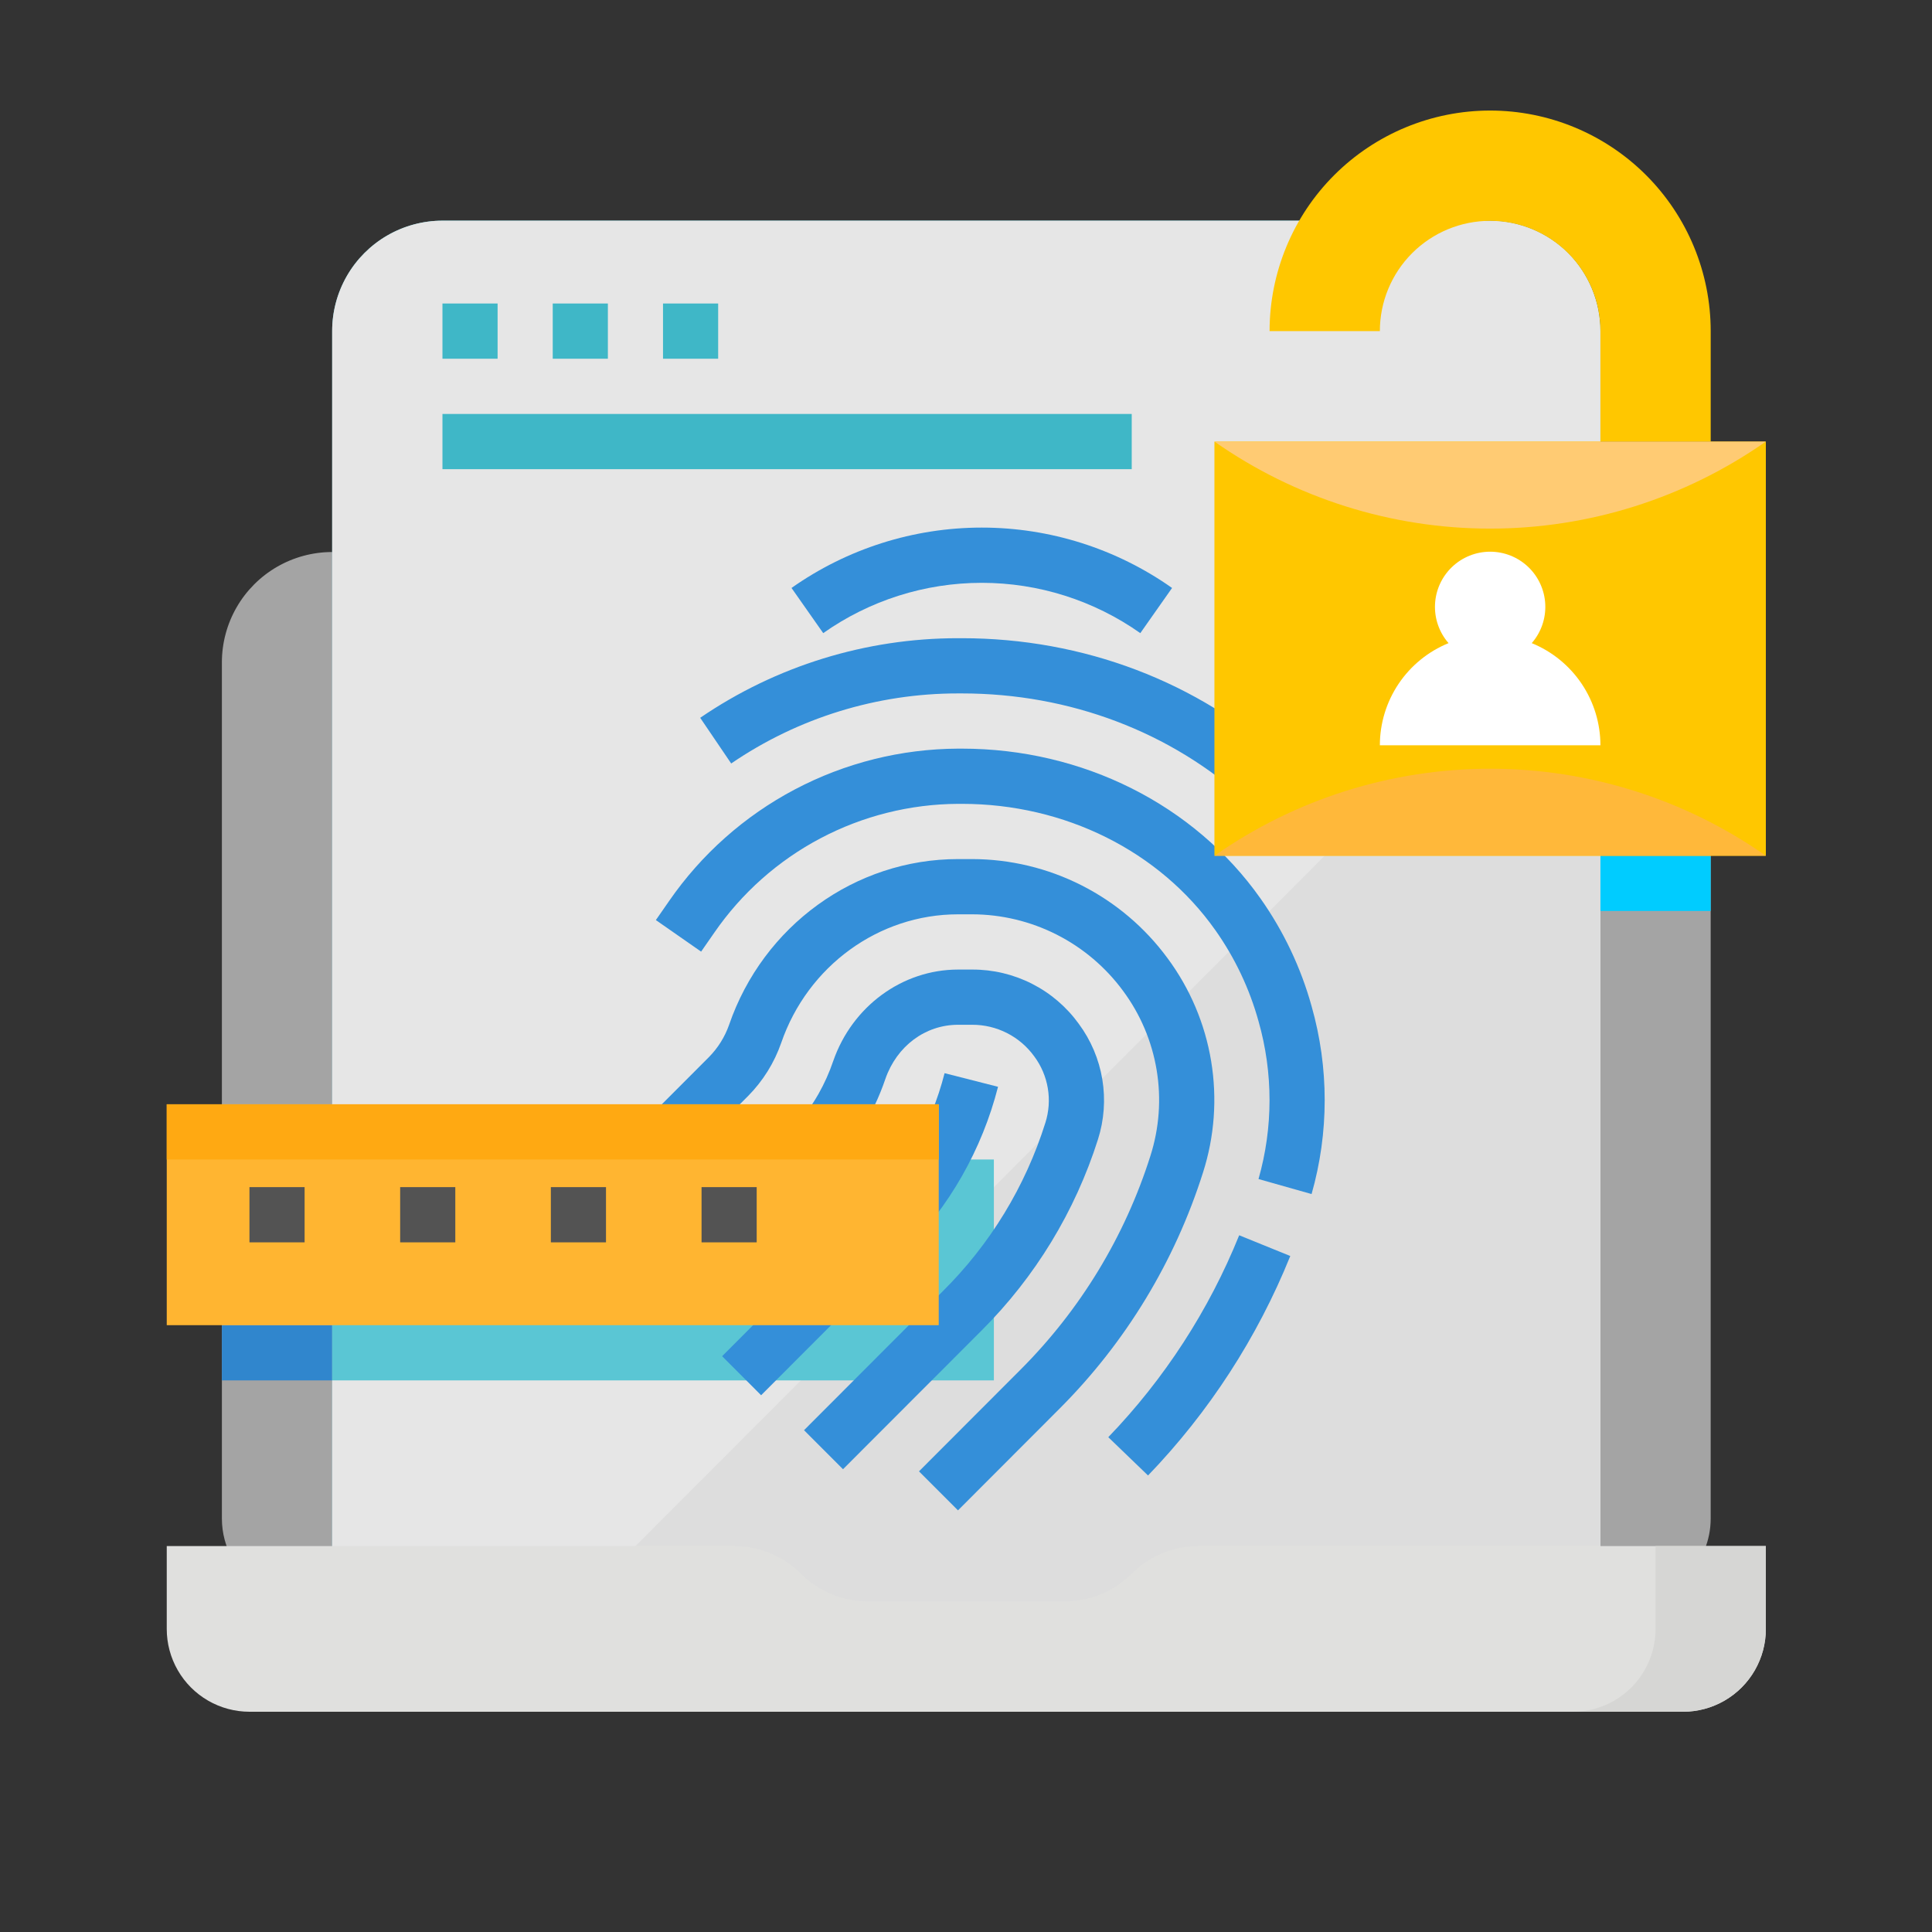 <svg
    xmlns="http://www.w3.org/2000/svg"
    viewBox="0 0 500 500"
    id="vector">
    <rect x="0" y="0" width="500" height="500" fill="#333333" stroke="none"/>
    <defs>
        <clipPath id="clip_path">
            <path d="M 0 0 L 500 0 L 500 500 L 0 500 Z M 0 0"/>
        </clipPath>
        <clipPath id="clip_path_1">
            <path d="M 0 0 L 500 0 L 500 500 L 0 500 Z M 0 0"/>
        </clipPath>
        <clipPath id="clip_path_5">
            <path d="M 0 0 L 500 0 L 500 500 L 0 500 Z M 0 0"/>
        </clipPath>
        <clipPath id="clip_path_6">
            <path d="M 0 0 L 500 0 L 500 500 L 0 500 Z M 0 0"/>
        </clipPath>
        <clipPath id="clip_path_7">
            <path d="M 0 0 L 500 0 L 500 500 L 0 500 Z M 0 0"/>
        </clipPath>
        <clipPath id="clip_path_12">
            <path d="M 0 0 L 500 0 L 500 500 L 0 500 Z M 0 0"/>
        </clipPath>
        <clipPath id="clip_path_13">
            <path d="M 0 0 L 500 0 L 500 500 L 0 500 Z M 0 0"/>
        </clipPath>
        <clipPath id="clip_path_14">
            <path d="M 0 0 L 500 0 L 500 500 L 0 500 Z M 0 0"/>
        </clipPath>
        <clipPath id="clip_path_15">
            <path d="M 0 0 L 500 0 L 500 500 L 0 500 Z M 0 0"/>
        </clipPath>
        <clipPath id="clip_path_16">
            <path d="M 0 0 L 500 0 L 500 500 L 0 500 Z M 0 0"/>
        </clipPath>
        <clipPath id="clip_path_17">
            <path d="M 0 0 L 500 0 L 500 500 L 0 500 Z M 0 0"/>
        </clipPath>
        <clipPath id="clip_path_18">
            <path d="M 0 0 L 500 0 L 500 500 L 0 500 Z M 0 0"/>
        </clipPath>
        <clipPath id="clip_path_19">
            <path d="M 0 0 L 500 0 L 500 500 L 0 500 Z M 0 0"/>
        </clipPath>
        <clipPath id="clip_path_20">
            <path d="M 0 0 L 500 0 L 500 500 L 0 500 Z M 0 0"/>
        </clipPath>
        <clipPath id="clip_path_21">
            <path d="M 0 0 L 500 0 L 500 500 L 0 500 Z M 0 0"/>
        </clipPath>
        <clipPath id="clip_path_22">
            <path d="M 0 0 L 500 0 L 500 500 L 0 500 Z M 0 0"/>
        </clipPath>
        <clipPath id="clip_path_23">
            <path d="M 0 0 L 500 0 L 500 500 L 0 500 Z M 0 0"/>
        </clipPath>
        <clipPath id="clip_path_24">
            <path d="M 0 0 L 500 0 L 500 500 L 0 500 Z M 0 0"/>
        </clipPath>
        <clipPath id="clip_path_25">
            <path d="M 0 0 L 500 0 L 500 500 L 0 500 Z M 0 0"/>
        </clipPath>
        <clipPath id="clip_path_26">
            <path d="M 0 0 L 500 0 L 500 500 L 0 500 Z M 0 0"/>
        </clipPath>
        <clipPath id="clip_path_27">
            <path d="M 0 0 L 500 0 L 500 500 L 0 500 Z M 0 0"/>
        </clipPath>
        <clipPath id="clip_path_28">
            <path d="M 0 0 L 500 0 L 500 500 L 0 500 Z M 0 0"/>
        </clipPath>
        <clipPath id="clip_path_29">
            <path d="M 0 0 L 500 0 L 500 500 L 0 500 Z M 0 0"/>
        </clipPath>
        <clipPath id="clip_path_30">
            <path d="M 0 0 L 500 0 L 500 500 L 0 500 Z M 0 0"/>
        </clipPath>
        <clipPath id="clip_path_31">
            <path d="M 0 0 L 500 0 L 500 500 L 0 500 Z M 0 0"/>
        </clipPath>
        <clipPath id="clip_path_32">
            <path d="M 0 0 L 500 0 L 500 500 L 0 500 Z M 0 0"/>
        </clipPath>
        <clipPath id="clip_path_33">
            <path d="M 0 0 L 500 0 L 500 500 L 0 500 Z M 0 0"/>
        </clipPath>
        <clipPath id="clip_path_34">
            <path d="M 0 0 L 500 0 L 500 500 L 0 500 Z M 0 0"/>
        </clipPath>
        <clipPath id="clip_path_35">
            <path d="M 0 0 L 500 0 L 500 500 L 0 500 Z M 0 0"/>
        </clipPath>
        <clipPath id="clip_path_36">
            <path d="M 0 0 L 500 0 L 500 500 L 0 500 Z M 0 0"/>
        </clipPath>
        <clipPath id="clip_path_37">
            <path d="M 0 0 L 500 0 L 500 500 L 0 500 Z M 0 0"/>
        </clipPath>
        <clipPath id="clip_path_38">
            <path d="M 0 0 L 500 0 L 500 500 L 0 500 Z M 0 0"/>
        </clipPath>
        <clipPath id="clip_group_1">
            <path d="M 0 0 L 500 0 L 500 500 L 0 500 Z M 0 0"/>
        </clipPath>
        <clipPath id="clip_path_39">
            <path d="M 64.56 307.223 L 206.831 307.223 L 206.831 321.515 L 64.56 321.515 Z M 0 0"/>
        </clipPath>
        <clipPath id="clip_path_40">
            <path d="M 64.56 307.223 L 206.831 307.223 L 206.831 321.515 L 64.56 321.515 Z M 0 0"/>
        </clipPath>
        <clipPath id="clip_path_41">
            <path d="M 64.56 307.223 L 206.831 307.223 L 206.831 321.515 L 64.56 321.515 Z M 0 0"/>
        </clipPath>
        <clipPath id="clip_path_42">
            <path d="M 64.56 307.223 L 206.831 307.223 L 206.831 321.515 L 64.56 321.515 Z M 0 0"/>
        </clipPath>
    </defs>
    <g id="group_10">
        <path
            id="path"
            clip-path="url(#clip_path)"
            d="M 85.966 142.862 L 414.189 142.862 C 421.761 142.869 429.027 145.887 434.376 151.245 C 439.726 156.604 442.731 163.875 442.725 171.447 L 442.725 392.978 C 442.729 398.656 440.476 404.11 436.464 408.128 C 432.453 412.147 427.003 414.41 421.325 414.416 L 78.831 414.416 C 75.071 414.413 71.377 413.42 68.122 411.538 C 64.867 409.656 62.165 406.949 60.287 403.691 C 58.409 400.433 57.422 396.738 57.425 392.978 L 57.425 171.447 C 57.421 166.434 58.737 161.506 61.241 157.163 C 63.744 152.819 67.348 149.21 71.687 146.7 C 76.027 144.19 80.953 142.866 85.966 142.862 Z"
            fill="#a4a4a4"/>
        <path
            id="path_1"
            clip-path="url(#clip_path_1)"
            d="M 405.84 65.469 C 400.477 60.13 393.215 57.123 385.648 57.108 L 114.507 57.108 C 109.493 57.11 104.567 58.433 100.227 60.943 C 95.886 63.453 92.282 67.063 89.779 71.407 C 87.276 75.751 85.961 80.679 85.966 85.693 L 85.966 421.562 L 414.189 421.562 L 414.189 85.693 C 414.177 78.119 411.175 70.847 405.841 65.469 Z"
            fill="#60d1e0"/>
        <path
            id="path_5"
            clip-path="url(#clip_path_5)"
            d="M 114.507 78.546 L 128.778 78.546 L 128.778 92.838 L 114.507 92.838 Z"
            fill="#3fb7c7"/>
        <path
            id="path_6"
            clip-path="url(#clip_path_6)"
            d="M 143.048 78.546 L 157.319 78.546 L 157.319 92.838 L 143.048 92.838 Z"
            fill="#3fb7c7"/>
        <path
            id="path_7"
            clip-path="url(#clip_path_7)"
            d="M 171.589 78.546 L 185.86 78.546 L 185.86 92.838 L 171.589 92.838 Z"
            fill="#3fb7c7"/>
        <path
            id="path_12"
            clip-path="url(#clip_path_12)"
            d="M 114.507 107.131 L 292.889 107.131 L 292.889 121.423 L 114.507 121.423 Z"
            fill="#3fb7c7"/>
        <path
            id="path_13"
            clip-path="url(#clip_path_13)"
            d="M 405.84 65.469 C 400.477 60.13 393.215 57.123 385.648 57.108 L 114.507 57.108 C 109.493 57.11 104.567 58.433 100.227 60.943 C 95.886 63.453 92.282 67.063 89.779 71.407 C 87.276 75.751 85.961 80.679 85.966 85.693 L 85.966 421.562 L 414.189 421.562 L 414.189 85.693 C 414.177 78.119 411.175 70.847 405.841 65.469 Z"
            fill="#e6e6e6"/>
        <path
            id="path_14"
            clip-path="url(#clip_path_14)"
            d="M 114.507 78.546 L 128.778 78.546 L 128.778 92.838 L 114.507 92.838 Z"
            fill="#3fb7c7"/>
        <path
            id="path_15"
            clip-path="url(#clip_path_15)"
            d="M 143.048 78.546 L 157.319 78.546 L 157.319 92.838 L 143.048 92.838 Z"
            fill="#3fb7c7"/>
        <path
            id="path_16"
            clip-path="url(#clip_path_16)"
            d="M 171.589 78.546 L 185.86 78.546 L 185.86 92.838 L 171.589 92.838 Z"
            fill="#3fb7c7"/>
        <path
            id="path_17"
            clip-path="url(#clip_path_17)"
            d="M 114.507 107.131 L 292.889 107.131 L 292.889 121.423 L 114.507 121.423 Z"
            fill="#3fb7c7"/>
        <path
            id="path_18"
            clip-path="url(#clip_path_18)"
            d="M 414.189 150.008 L 143.048 421.562 L 414.189 421.562 Z"
            fill="#dddddd"/>
        <path
            id="path_19"
            clip-path="url(#clip_path_19)"
            d="M 292.889 407.269 C 290.628 409.534 287.943 411.331 284.987 412.557 C 282.032 413.783 278.863 414.415 275.663 414.415 L 224.492 414.415 C 221.292 414.415 218.123 413.783 215.168 412.557 C 212.212 411.331 209.527 409.534 207.266 407.269 C 205.005 405.004 202.32 403.207 199.364 401.981 C 196.408 400.755 193.239 400.123 190.039 400.123 L 43.154 400.123 L 43.154 421.561 C 43.151 425.321 44.138 429.016 46.016 432.274 C 47.894 435.532 50.596 438.239 53.851 440.121 C 57.106 442.003 60.8 442.996 64.56 442.999 L 435.594 442.999 C 439.354 442.996 443.048 442.003 446.303 440.121 C 449.558 438.239 452.26 435.532 454.138 432.274 C 456.016 429.016 457.003 425.321 457 421.561 L 457 400.123 L 310.115 400.123 C 306.915 400.123 303.746 400.755 300.791 401.981 C 297.835 403.207 295.15 405.004 292.889 407.269 Z"
            fill="#e0e0de"/>
        <path
            id="path_20"
            clip-path="url(#clip_path_20)"
            d="M 428.459 400.123 L 428.459 421.561 C 428.462 425.321 427.475 429.017 425.597 432.275 C 423.72 435.532 421.017 438.239 417.762 440.122 C 414.507 442.004 410.813 442.997 407.053 443 L 435.594 443 C 439.354 442.997 443.048 442.004 446.303 440.122 C 449.558 438.24 452.26 435.533 454.138 432.275 C 456.016 429.017 457.003 425.322 457 421.562 L 457 400.123 Z"
            fill="#d6d6d4"/>
        <path
            id="path_21"
            clip-path="url(#clip_path_21)"
            d="M 414.188 221.469 L 442.729 221.469 L 442.729 235.761 L 414.188 235.761 Z"
            fill="#00ccff"/>
        <path
            id="path_22"
            clip-path="url(#clip_path_22)"
            d="M 57.425 342.954 L 85.966 342.954 L 85.966 357.246 L 57.425 357.246 Z"
            fill="#3086cd"/>
        <path
            id="path_23"
            clip-path="url(#clip_path_23)"
            d="M 85.966 300.077 L 257.213 300.077 L 257.213 357.246 L 85.966 357.246 Z"
            fill="#5ac6d4"/>
        <path
            id="path_24"
            clip-path="url(#clip_path_24)"
            d="M 213.049 163.853 L 204.843 152.164 C 219.249 141.999 236.455 136.539 254.086 136.539 C 271.717 136.539 288.923 141.999 303.329 152.164 L 295.111 163.853 C 283.107 155.383 268.771 150.834 254.079 150.834 C 239.388 150.834 225.052 155.383 213.048 163.853 Z"
            fill="#348fd9"/>
        <path
            id="path_25"
            clip-path="url(#clip_path_25)"
            d="M 322.841 207.456 C 303.055 189.396 276.81 179.456 248.941 179.456 L 247.941 179.456 C 226.994 179.446 206.525 185.768 189.232 197.589 L 181.212 185.767 C 200.869 172.335 224.134 165.153 247.941 165.167 L 248.941 165.167 C 280.371 165.167 310.027 176.437 332.446 196.899 Z"
            fill="#348fd9"/>
        <path
            id="path_26"
            clip-path="url(#clip_path_26)"
            d="M 339.436 309.023 L 325.701 305.135 C 329.502 291.796 329.506 277.658 325.712 264.317 C 323.373 255.871 319.592 247.893 314.536 240.735 C 300.08 220.259 275.56 208.035 248.945 208.035 L 247.945 208.035 C 235.526 208.097 223.304 211.16 212.323 216.961 C 201.341 222.762 191.923 231.131 184.871 241.354 L 181.45 246.278 L 169.737 238.113 L 173.158 233.189 C 181.524 221.077 192.695 211.164 205.715 204.297 C 218.736 197.43 233.226 193.81 247.946 193.746 L 248.946 193.746 C 280.184 193.746 309.061 208.234 326.194 232.499 C 332.189 240.979 336.674 250.432 339.449 260.44 C 343.961 276.319 343.956 293.146 339.436 309.023 Z"
            fill="#348fd9"/>
        <path
            id="path_27"
            clip-path="url(#clip_path_27)"
            d="M 297.111 381.853 L 286.824 371.943 C 301.357 356.854 312.858 339.113 320.7 319.687 L 333.924 325.054 C 325.401 346.168 312.904 365.451 297.111 381.853 Z"
            fill="#348fd9"/>
        <path
            id="path_28"
            clip-path="url(#clip_path_28)"
            d="M 247.924 390.883 L 237.834 380.783 L 264.163 354.414 C 279.612 338.946 291.122 319.992 297.721 299.15 C 300.017 291.977 300.572 284.359 299.34 276.929 C 298.108 269.499 295.123 262.468 290.635 256.42 C 286.129 250.295 280.248 245.313 273.466 241.875 C 266.684 238.437 259.189 236.638 251.585 236.625 L 247.944 236.625 C 227.42 236.625 209.028 249.996 202.175 269.899 C 200.378 275.058 197.453 279.751 193.613 283.637 L 180.639 296.626 L 170.549 286.52 L 183.464 273.585 C 185.801 271.22 187.585 268.365 188.687 265.228 C 197.522 239.571 221.331 222.328 247.946 222.328 L 251.587 222.328 C 261.433 222.346 271.138 224.675 279.919 229.128 C 288.7 233.581 296.314 240.034 302.147 247.966 C 307.972 255.822 311.843 264.952 313.441 274.6 C 315.038 284.248 314.316 294.139 311.334 303.453 C 304.042 326.48 291.325 347.423 274.256 364.513 Z"
            fill="#348fd9"/>
        <path
            id="path_29"
            clip-path="url(#clip_path_29)"
            d="M 218.171 380.234 L 208.081 370.134 L 243.97 334.191 C 256.245 322.028 265.367 307.051 270.543 290.564 C 271.459 287.677 271.675 284.614 271.173 281.627 C 270.672 278.64 269.467 275.815 267.659 273.386 C 265.823 270.844 263.407 268.776 260.612 267.354 C 257.817 265.933 254.723 265.198 251.587 265.211 L 247.946 265.211 C 239.48 265.211 232.098 270.711 229.139 279.211 C 225.978 288.523 220.71 296.981 213.747 303.925 L 211.671 306.001 L 201.592 295.889 L 203.665 293.816 C 206.848 290.631 209.59 287.035 211.818 283.122 C 213.36 280.398 214.642 277.535 215.647 274.57 C 220.577 260.403 233.547 250.923 247.947 250.923 L 251.588 250.923 C 256.97 250.9 262.28 252.16 267.078 254.599 C 271.875 257.037 276.023 260.585 279.175 264.947 C 282.319 269.185 284.41 274.111 285.275 279.316 C 286.14 284.522 285.754 289.859 284.15 294.886 C 278.226 313.537 267.902 330.492 254.05 344.316 Z"
            fill="#348fd9"/>
        <path
            id="path_30"
            clip-path="url(#clip_path_30)"
            d="M 173.32 324.138 L 191.874 305.608 L 201.953 315.731 L 183.399 334.261 Z"
            fill="#348fd9"/>
        <path
            id="path_31"
            clip-path="url(#clip_path_31)"
            d="M 196.977 361.087 L 186.887 350.981 L 223.78 314.036 C 233.804 304.011 240.947 291.471 244.458 277.736 L 258.29 281.261 C 254.146 297.484 245.711 312.296 233.874 324.138 Z"
            fill="#348fd9"/>
        <path
            id="path_32"
            clip-path="url(#clip_path_32)"
            d="M 314.294 114.283 L 457 114.283 L 457 221.475 L 314.294 221.475 Z"
            fill="#ffc700"/>
        <path
            id="path_33"
            clip-path="url(#clip_path_33)"
            d="M 328.565 85.692 L 357.106 85.692 C 357.106 78.125 360.115 70.861 365.465 65.51 C 370.816 60.16 378.08 57.151 385.647 57.151 C 393.214 57.151 400.478 60.16 405.829 65.51 C 411.179 70.861 414.188 78.125 414.188 85.692 L 414.188 114.277 L 442.729 114.277 L 442.729 85.692 C 442.729 70.559 436.711 56.03 426.01 45.329 C 415.309 34.628 400.78 28.61 385.647 28.61 C 370.514 28.61 355.985 34.628 345.284 45.329 C 334.583 56.03 328.565 70.559 328.565 85.692 Z"
            fill="#ffc700"/>
        <path
            id="path_34"
            clip-path="url(#clip_path_34)"
            d="M 396.413 166.443 C 398.827 163.674 400.081 160.077 399.913 156.408 C 399.745 152.738 398.168 149.271 395.512 146.734 C 392.856 144.196 389.32 142.779 385.647 142.779 C 381.974 142.779 378.438 144.196 375.782 146.734 C 373.126 149.271 371.549 152.738 371.381 156.408 C 371.213 160.077 372.467 163.674 374.881 166.443 C 369.628 168.586 365.13 172.247 361.965 176.955 C 358.8 181.664 357.108 187.21 357.106 192.884 L 414.188 192.884 C 414.186 187.21 412.494 181.664 409.329 176.955 C 406.164 172.247 401.666 168.586 396.413 166.443 Z"
            fill="#ffffff"/>
        <path
            id="path_35"
            clip-path="url(#clip_path_35)"
            d="M 314.294 221.469 L 457 221.469 C 436.098 206.81 411.177 198.942 385.647 198.942 C 360.117 198.942 335.196 206.81 314.294 221.469 Z"
            fill="#ffb83a"/>
        <path
            id="path_36"
            clip-path="url(#clip_path_36)"
            d="M 457 114.277 L 314.294 114.277 C 335.196 128.936 360.117 136.804 385.647 136.804 C 411.177 136.804 436.098 128.936 457 114.277 Z"
            fill="#ffcb73"/>
        <path
            id="path_37"
            clip-path="url(#clip_path_37)"
            d="M 43.154 285.785 L 242.942 285.785 L 242.942 342.954 L 43.154 342.954 Z"
            fill="#ffb531"/>
        <path
            id="path_38"
            clip-path="url(#clip_path_38)"
            d="M 43.154 285.785 L 242.942 285.785 L 242.942 300.077 L 43.154 300.077 Z"
            fill="#ffa912"/>
        <g
            id="group_1"
            clip-path="url(#clip_group_1)">
            <path
                id="path_39"
                clip-path="url(#clip_path_39)"
                d="M 64.56 307.223 L 78.831 307.223 L 78.831 321.515 L 64.56 321.515 Z"
                fill="#535353"/>
            <path
                id="path_40"
                clip-path="url(#clip_path_40)"
                d="M 103.56 307.223 L 117.831 307.223 L 117.831 321.515 L 103.56 321.515 Z"
                fill="#535353"/>
            <path
                id="path_41"
                clip-path="url(#clip_path_41)"
                d="M 142.56 307.223 L 156.831 307.223 L 156.831 321.515 L 142.56 321.515 Z"
                fill="#535353"/>
            <path
                id="path_42"
                clip-path="url(#clip_path_42)"
                d="M 181.56 307.223 L 195.831 307.223 L 195.831 321.515 L 181.56 321.515 Z"
                fill="#535353"/>
        </g>
    </g>
</svg>
